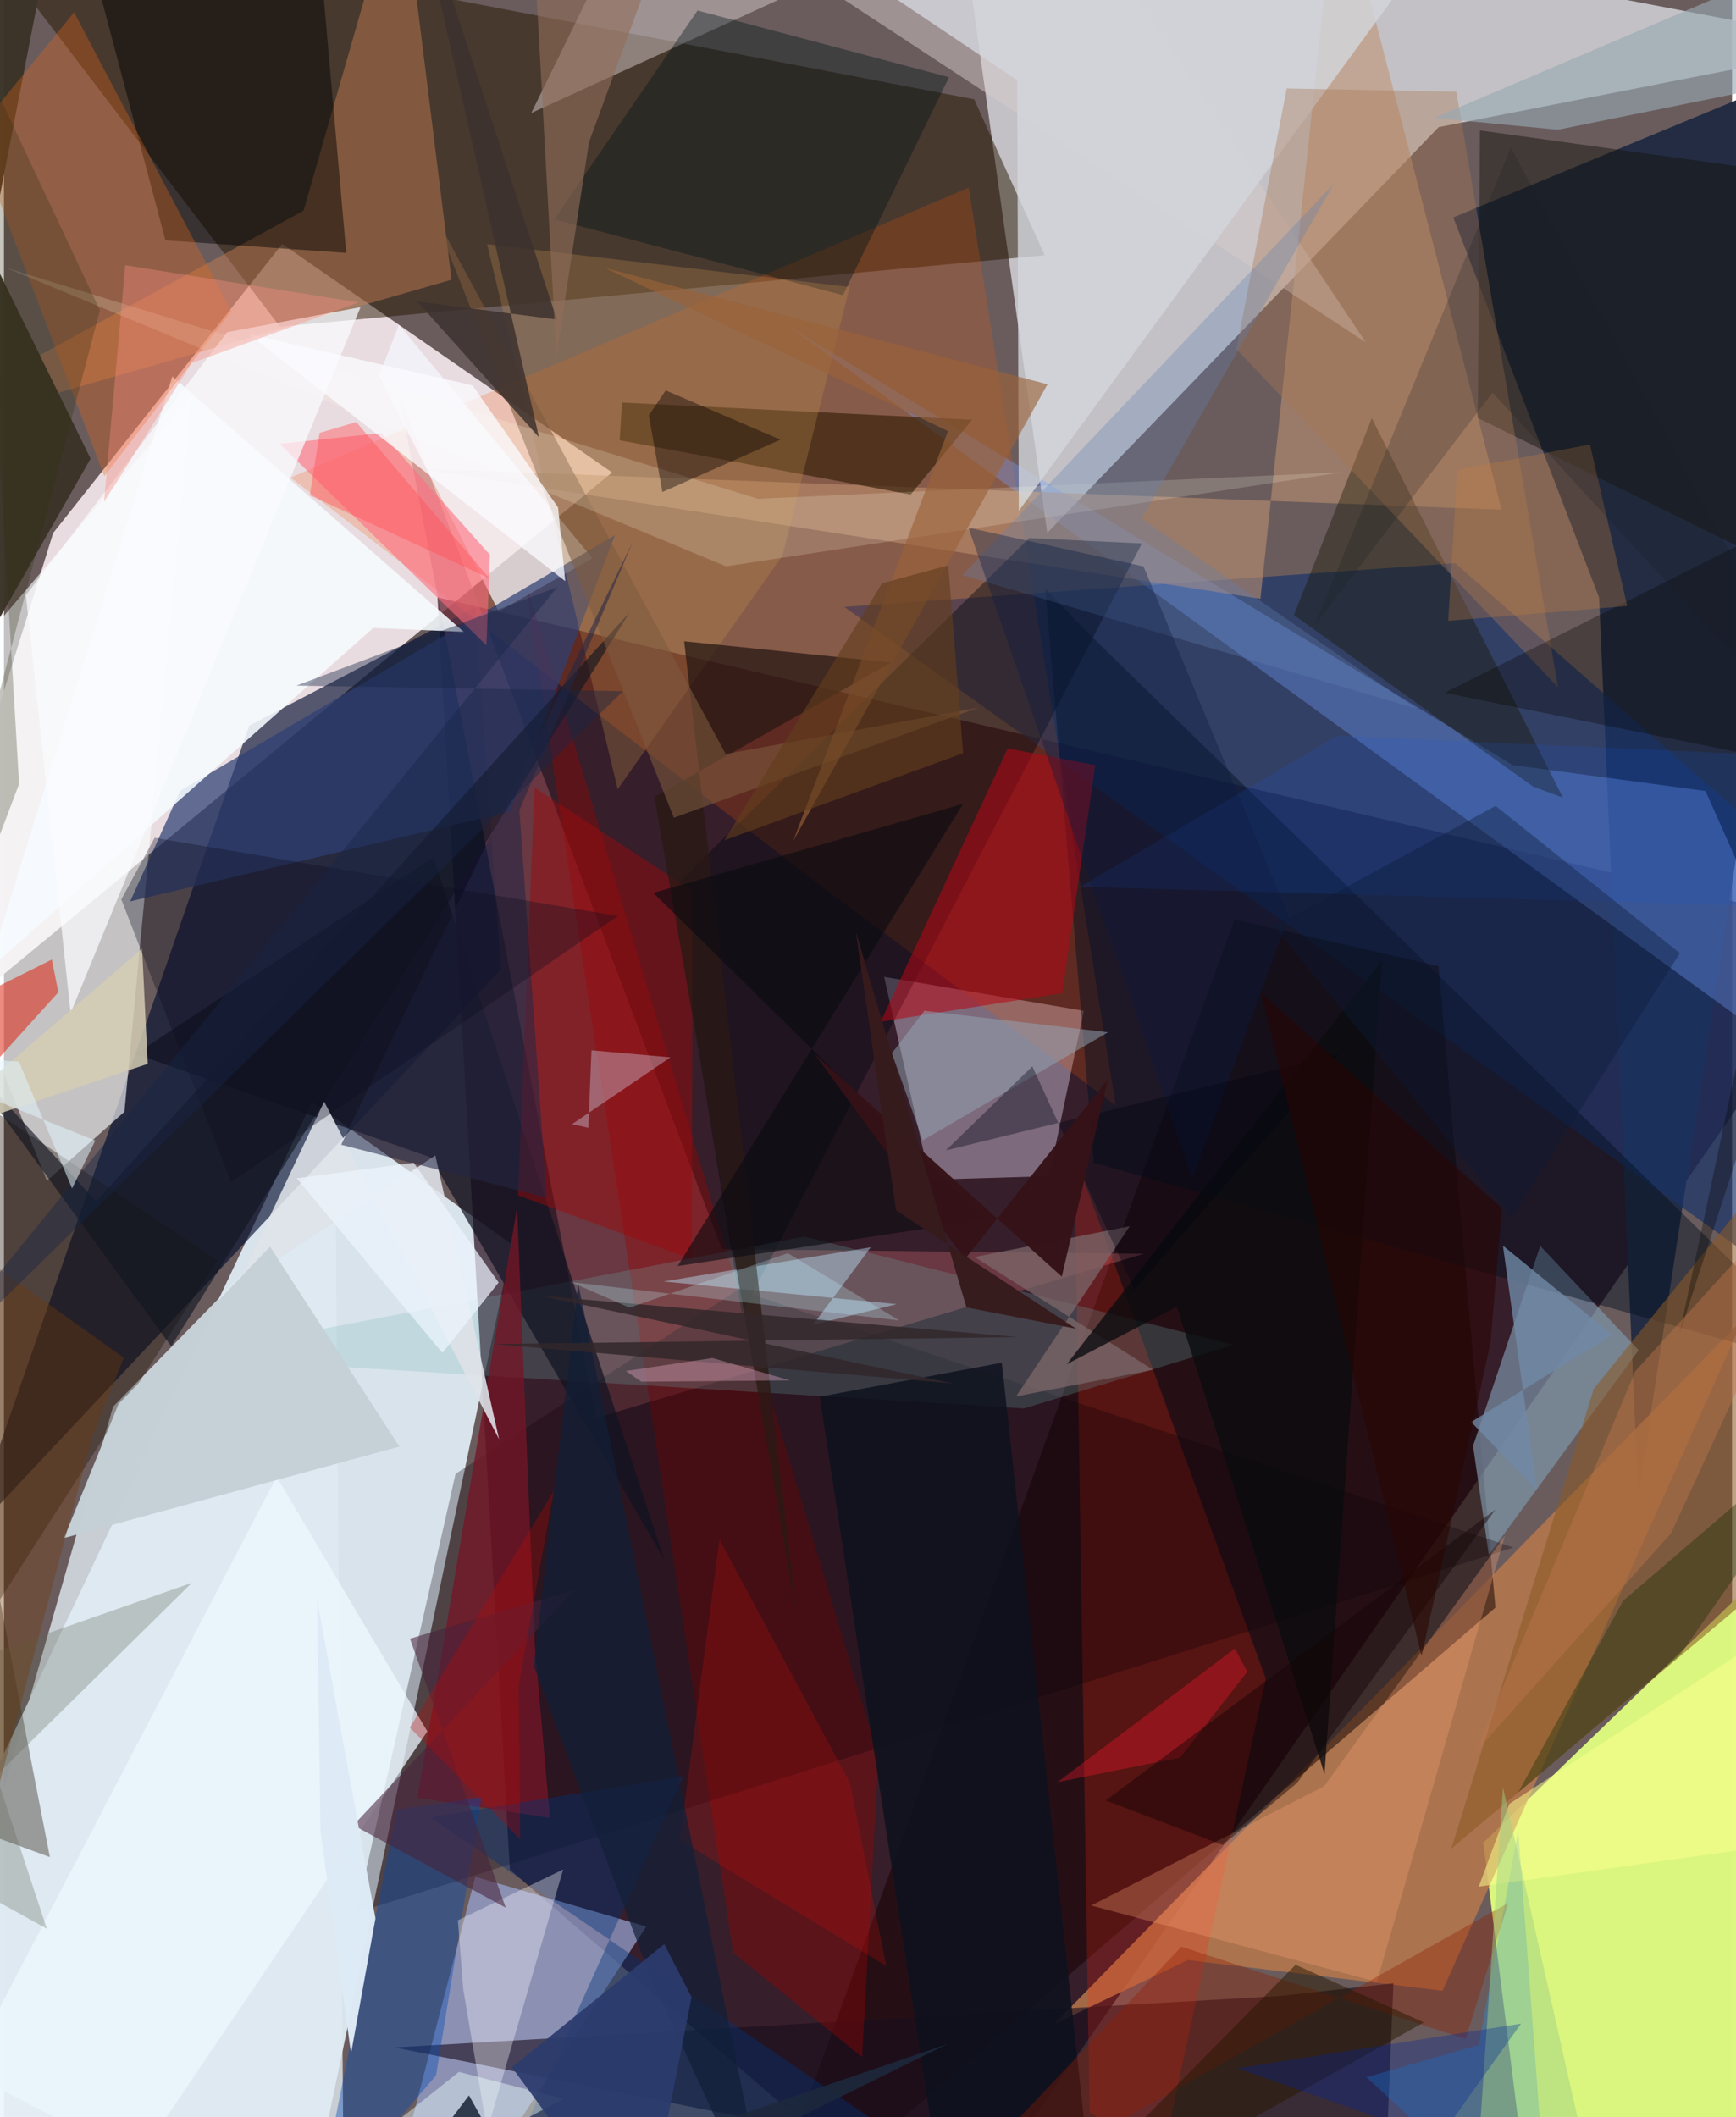 <svg xmlns="http://www.w3.org/2000/svg" width="228" height="278" viewBox="0 0 836 1024"><path fill="#6a5c5d" d="M0 0h836v1024H0z"/><path fill="#dde9f1" fill-opacity=".961" d="M245.768 601.941L144.078 1086-62 979.225 149.038 532.83z"/><path fill="#ede0e4" fill-opacity=".973" d="M-57.295 518.348L294.202 228.51l-159.59-110.514-110.813 139.81z"/><path fill="#1d0112" fill-opacity=".675" d="M244.748 904.259l-35.022-615.361L898 450.295 455.266 1086z"/><path fill="#d8dadf" fill-opacity=".804" d="M694.1 61.479L898 21.519 459.82-62l44.89 319.745z"/><path fill="#dcf87f" fill-opacity=".988" d="M898 715.126L715.667 891.248 740.142 1086l123.723-47.108z"/><path fill="#000b2d" fill-opacity=".635" d="M227.86 293.777l12.63 175.163-258.2 275.333 136.362-393.299z"/><path fill="#242d43" fill-opacity=".996" d="M771.68 289.03l18.9 434.505L898 23.612l-196.854 81.55z"/><path fill="#261600" fill-opacity=".49" d="M133.516 158.012L-22.192-46.17 469.37 48.026l34.091 75.432z"/><path fill="#faffff" fill-opacity=".627" d="M90.81 191.265L-60.493 368.908l81.28 202.166 37.485-33.341z"/><path fill="#183368" fill-opacity=".671" d="M702.09 272.404L864.595 414.96l21.867 222.448-479.977-343.882z"/><path fill="#b8774b" fill-opacity=".839" d="M572.692 948.021l-64.694 31.021 333.435-341.278-145.53 325.092z"/><path fill="#cbbcd5" fill-opacity=".478" d="M522.414 488.904l-16.785 79.969-57.68 1.706-22.16-98.12z"/><path fill="#160203" fill-opacity=".525" d="M595.213 444.695l98.768 22.573 27.542 310.264L363.382 1086z"/><path fill="#f15802" fill-opacity=".212" d="M395.813 428.899l-257.118-197.94 327.97-140.187 71.14 443.846z"/><path fill="#9aa6d6" fill-opacity=".71" d="M210.161 1086h-28.503l46.352-178.266 82.716 24.074z"/><path fill="#b45e66" fill-opacity=".404" d="M286.373 685.866l265.085-79.46-204.194-2.253L190.9 189.985z"/><path fill="#dfebf2" fill-opacity=".796" d="M-62 1082.248L164.568 1086l-4.223-515.833-107.597 110.26z"/><path fill="#190e1f" fill-opacity=".608" d="M666.991 1086l5.196-126.748-54.983 6.128-428.276 24.888z"/><path fill="#739ffe" fill-opacity=".349" d="M379.843 157.957L729.84 370.003l93.333 12.575 64.269 144.642z"/><path fill="#7e97ab" fill-opacity=".686" d="M790.793 653.04l-72.47 98.925-7.61-52.646 32.492-96.695z"/><path fill="#bf9171" fill-opacity=".565" d="M199.45 226.518l525.086 20.014L645.002-62 607.85 289.606z"/><path fill="#9d0500" fill-opacity=".369" d="M352.757 944.406L251.953 280.093l171.098 569.69-7.898 145.146z"/><path fill="#000711" fill-opacity=".431" d="M550.476 262.864l-193.535 372.72-33.615-205.71 172.696-169.635z"/><path fill="#fe260b" fill-opacity=".224" d="M560.234 1044.023l50.227-232.12-92.604-253.62 7.324 463.32z"/><path fill="#f4f7ff" fill-opacity=".733" d="M181.512 181.611l9.576-24.505 93.641 112.923-45.405 25.702z"/><path fill="#0b000a" fill-opacity=".286" d="M730.316 748.489l-375.313-124.64-136.54 88.989-47.918 212.234z"/><path fill="#2e4075" fill-opacity=".722" d="M61.059 435.978l183.837-43.467 50.64-133.653-210.264 123.58z"/><path fill="#70b4b4" fill-opacity=".227" d="M493.428 681.21l101.398-30.751-207.52-52.362L83.613 656.24z"/><path fill="#121323" fill-opacity=".71" d="M63.639 509.793l144.122-95.149 111.69 339.753-113.029-194.615z"/><path fill="#d8cbcb" fill-opacity=".486" d="M312.256-62l-57.18 116.687 252.61-115.685 151.089 226.55z"/><path fill="#c98053" fill-opacity=".447" d="M144.967 101.859L-62 215.305l278.527-80.012L191.997-62z"/><path fill="#000300" fill-opacity=".467" d="M30.942-62l47.166 178.252 87.478 6.078L149.345-62z"/><path fill="#031121" fill-opacity=".455" d="M891.6 664.686L523.44 305.157l-19.7-20.467 23.535 277.749z"/><path fill="#3e260f" fill-opacity=".722" d="M297.867 212.963l1.11-18.273 169.36 8.33-29.714 36.178z"/><path fill="#741627" fill-opacity=".788" d="M256.72 794.792l-8.49-210.783-48.219 285.514 64.098 9.71z"/><path fill="#b30917" fill-opacity=".553" d="M511.96 480.378l-87.825 13.788 61.437-132.197 42.373 8.11z"/><path fill="#d3d6dd" fill-opacity=".792" d="M366.758-44.013l123.414 82.785.778 208.3L716.74-62z"/><path fill="#211204" fill-opacity=".361" d="M103.229 609.564L-62 867.43l84.21 30.773-76.547-394.038z"/><path fill="#3b3428" fill-opacity=".984" d="M41.912 221.841L-62 403.822 28.452-62-62 9.885z"/><path fill="#14120c" fill-opacity=".459" d="M898 88.634L842.645 266.13 712.99 202.174l1.069-139.067z"/><path fill="#dfe3e9" fill-opacity=".882" d="M112.525 622.277l42.383-89.449 84.604 163.24-30.82-137.213z"/><path fill="#8b5927" fill-opacity=".561" d="M844.157 579.02l-75.03 92.674-68.932 222.426 165.296-139.01z"/><path fill="#f6fbff" fill-opacity=".878" d="M-7.533 469.072l88.988-287L222.399 305.6l-43.76-1.881z"/><path fill="#e76718" fill-opacity=".325" d="M109.96 150.497l-61.388 79.795-62.988-165.113L33.926 5.981z"/><path fill="#161500" fill-opacity=".388" d="M661.717 202.252l92.455 183.529-14.36-5.303-115.783-82.986z"/><path fill="#011316" fill-opacity=".384" d="M335.544 5.073L457.2 37.347 405.877 142.77l-139.68-36.682z"/><path fill="#c3904d" fill-opacity=".278" d="M296.89 381.734l-63.17-263.646 175.407 20.733-32.439 129.807z"/><path fill="#ff6b7f" fill-opacity=".588" d="M133.336 214.647l49.33-5.176 52.435 58.875-1.705 43.781z"/><path fill="#9d090d" fill-opacity=".459" d="M332.77 609.066l.365-178.138-76.42-49.968-8.026 197.193z"/><path fill="#0048b6" fill-opacity=".392" d="M209.026 1003.824L151 1071.757l39.072-196.56 40.925-5.953z"/><path fill="#013378" fill-opacity=".404" d="M328.622 859.036l-122.31 19.95L509.288 1086l-275.834-15.657z"/><path fill="#bee7fd" fill-opacity=".435" d="M391.383 640.77l40.496-10-112.842-10.965 100.306-16.544z"/><path fill="#a87652" fill-opacity=".38" d="M751.795 332.395L596.241 168.877l24.32-126.101 82.067 1.6z"/><path fill="#fda577" fill-opacity=".302" d="M638.678 863.919l-112.711 57.725 138.237 36.908 61.898-215.675z"/><path fill="#2793dd" fill-opacity=".349" d="M747.482 1086l-88.338-81.344 54.278-15.53L732.56 885.35z"/><path fill="#0d121e" fill-opacity=".827" d="M394.673 675.514L457.47 1086l70.421-10.959-45.15-415.951z"/><path fill="#2a1915" fill-opacity=".757" d="M314.647 385.425l68.878 396.142-54.46-471.394 100.106 10.254z"/><path fill="#edf8ff" fill-opacity=".741" d="M131.931 714.24l72.896 123.19-145.566 215.14L-62 1086z"/><path fill="#c5cfd6" fill-opacity=".988" d="M29.067 743.891l162.21-44.243-62.533-96.633-73.328 76.037z"/><path fill="#111521" fill-opacity=".627" d="M44.62 581.031l-72.59-78.877L80.889 651.158l221.847-355.069z"/><path fill="#fafbfc" fill-opacity=".349" d="M222.211 962.302l-2.63-33.518 50.94-24.578-36.763 126.241z"/><path fill="#e11601" fill-opacity=".498" d="M26.325 479.904l-3.174-15.797-79.606 39.704L-62 577.79z"/><path fill="#7e5b3f" fill-opacity=".565" d="M349.144 364.703L206.581 100.751l117.49 294.76 147.209-53.213z"/><path fill="#5f6453" fill-opacity=".29" d="M20.746 932.875l-63.734-35.327L90.916 765.547-21.43 804.908z"/><path fill="#48223b" fill-opacity=".565" d="M276.087 768.892l-107.07 113.922 73.722 39.862-46.328-130.1z"/><path fill="#ffffe7" fill-opacity=".18" d="M349.343 273.915l298.2-45.524-282.796 12.841L.872 129.492z"/><path fill="#6280b2" fill-opacity=".314" d="M683.057 342.662l-132.791-91.814 93.149-162.015-179.69 189.294z"/><path fill="#7c6769" fill-opacity=".753" d="M469.561 607.975l86.298 54.525-66.235 12.894 55.018-82.316z"/><path fill="#3c322e" fill-opacity=".835" d="M267.474 154.56L196.764-62l62.043 273.47-58.933-65.69z"/><path fill="#d9d4e7" fill-opacity=".376" d="M274.87 543.697l7.843 1.784 1.511-37.48 38.198 3.396z"/><path fill="#901e00" fill-opacity=".361" d="M707.092 986.2l-137.481-44.64L432.685 1086l295.102-165.63z"/><path fill="#102c00" fill-opacity=".361" d="M810.749 800.535l-78.272 66.53 50.819-92.812L898 675.848z"/><path fill="#c9100c" fill-opacity=".247" d="M346.185 744.673l63.064 117.714 17.568 88.476-99.855-60.815z"/><path fill="#9a623a" fill-opacity=".635" d="M504.825 185.88l-214.23-56.344 166.117 78.956-74.91 198.303z"/><path fill="#0a0a12" fill-opacity=".608" d="M314.133 431.844l149.847-43.043-138.052 223.535 148.686-22.509z"/><path fill="#97a9b2" fill-opacity=".624" d="M874.017-20.506L691.936 57.016l59.818 5.741L898 33.13z"/><path fill="#242746" fill-opacity=".549" d="M262.562 579.28l-13.195-187.332 54.84-129.977-141.064 291.684z"/><path fill="#0b0c0e" fill-opacity=".788" d="M567.423 632.008l71.42 225.982 27.832-393.374L514.13 659.824z"/><path fill="#040400" fill-opacity=".318" d="M898 375.801l-87.407 269.265L898 234.189 696.986 335.064z"/><path fill="#fafbfe" fill-opacity=".741" d="M107.966 160.679L10.594 287.902l21.648 202.071 140.271-341.426z"/><path fill="#101f37" fill-opacity=".69" d="M372.458 1086l-94.637-465.08-21.537 184.81 56.491 150.539z"/><path fill="#94a5b3" fill-opacity=".518" d="M444.482 551.545l89.655-52.26-88.876-10.412-15.688 20.533z"/><path fill="#ddeaf5" fill-opacity=".984" d="M151.496 773.918l28.228 153.987-11.812 65.34-14.774-107.474z"/><path fill="#060000" fill-opacity=".4" d="M375.68 212.66l-55.56-23.844-8.15 12.104 6.551 37.038z"/><path fill="#708aa7" fill-opacity=".792" d="M709.788 687.778l68.274-42.167-52.896-43.12 16.438 118.307z"/><path fill="#d5ceb4" fill-opacity=".831" d="M69.547 514.541l-2.714-55.758L-62 569.911l59.327-31.144z"/><path fill="#1459d5" fill-opacity=".165" d="M898 439.535L520.632 428.88l124.455-73.048L898 367.148z"/><path fill="#edf5fd" fill-opacity=".71" d="M141.575 569.876l70.559 84.509 27.174-34.087-41.078-57.905z"/><path fill="#eefffe" fill-opacity=".431" d="M158.445 1075.395l112.14-60.299-50.497-12.984-80.264 63.948z"/><path fill="#916f5a" fill-opacity=".6" d="M254.425-62l12.828 234.4 15.733-103.53L330.968-62z"/><path fill="#0d0e20" fill-opacity=".329" d="M56.77 435.032l16.118-29.81L296.97 443.04 109.86 571.768z"/><path fill="#c07c42" fill-opacity=".314" d="M703.045 227.259l-4.348 73.009 86.597-7.163-18.026-78.123z"/><path fill="#31272a" fill-opacity=".835" d="M490.697 646.707l-253.338 3.392 221.822 19.035-199.703-42.447z"/><path fill="#bc754c" fill-opacity=".447" d="M711.894 847.423l94.592-105.852L898 543.453 789.222 663.16z"/><path fill="#0c1d41" fill-opacity=".373" d="M621.457 443.06l-46.515 127.146-108.34-314.987 84.695 18.732z"/><path fill="#c3f7ff" fill-opacity=".243" d="M433.154 638.664l-158.788-18.546 28.237 12.337 76.629-26.316z"/><path fill="#2d2f12" fill-opacity=".275" d="M46.439 150.093l-60.237-128.04L7.321 379.18-62 562.35z"/><path fill="#fafbff" fill-opacity=".769" d="M268.059 245.397l-41.378-58.978-108.237-24.792L271.528 281.08z"/><path fill="#fa192d" fill-opacity=".337" d="M569.06 850.087l-59.395 11.863 85.82-64.638 6.046 11.222z"/><path fill="#2b3c6d" fill-opacity=".929" d="M308.986 1086l-63.247-86.118L319.43 940.3l13.227 25.641z"/><path fill="#623d1d" fill-opacity=".624" d="M424.77 282.139l-76.213 124.286 115.477-42.122-7.195-90.866z"/><path fill="#271800" fill-opacity=".494" d="M624.855 950.292l62.066 27.874-105.966 59.432-35.38-6.877z"/><path fill="#140306" fill-opacity=".443" d="M533.039 870.825l188.437-140.64-95.872 132.13-35.982 30.062z"/><path fill="#723a09" fill-opacity=".365" d="M43.063 693.805L-62 1086V571.28l120.006 85.425z"/><path fill="#0b1b37" fill-opacity=".373" d="M729.373 589.116l-114.89-141.154 107.131-58.175 89.144 71.223z"/><path fill="#ff545a" fill-opacity=".447" d="M170.448 204.134l64.396 75.599-86.852-40.22 4.69-30.144z"/><path fill="#000511" fill-opacity=".357" d="M455.667 556.407l41.837-40.664 49.398 108.006 98.742-113.864z"/><path fill="#be0906" fill-opacity=".302" d="M265.992 721.142l-69.628 114.446 53.387 54.112-.746-74.895z"/><path fill="#faff8f" fill-opacity=".522" d="M713.466 912.493l14.81-40.053L898 761.862l-49.395 131.726z"/><path fill="#351217" fill-opacity=".969" d="M392.193 509.812l72.643 99.257 69.179-86.86-22.274 95.24z"/><path fill="#eaacc8" fill-opacity=".369" d="M342.784 656.82l-41.936 6.276 7.542 5.17 71.886-.62z"/><path fill="#f58d80" fill-opacity=".384" d="M171.676 146.262L90.8 175.61l-42.404 67.186 10.295-114.51z"/><path fill="#162547" fill-opacity=".416" d="M299.443 334.31l-157.976-2.7 126.257-47.629L-62 689.027z"/><path fill="#191d21" fill-opacity=".22" d="M720.112 189.916L633.94 302.648 728.98 71.33 898 383.605z"/><path fill="#e2f3fe" fill-opacity=".537" d="M44.175 551.647L-62 508.863l69.26 4.645 25.699 61.297z"/><path fill="#1d283c" fill-opacity=".882" d="M264 1083.646l192.275-94.938L170.305 1086l54.653-72.534z"/><path fill="#a1d085" fill-opacity=".482" d="M773.818 1079.688L725.184 864.51l-11.625 172.286L584.671 1086z"/><path fill="#2b0501" fill-opacity=".553" d="M685.808 801.042l33.272-151.18 5.624-65.6-116.536-103.974z"/><path fill="#002699" fill-opacity=".322" d="M841.34 1086H657.454L733.9 978.776l-137.316 21.6z"/><path fill="#371b1c" fill-opacity=".973" d="M412.131 450.628l53.493 181.718 53.053 10.32-87.128-57.207z"/></svg>